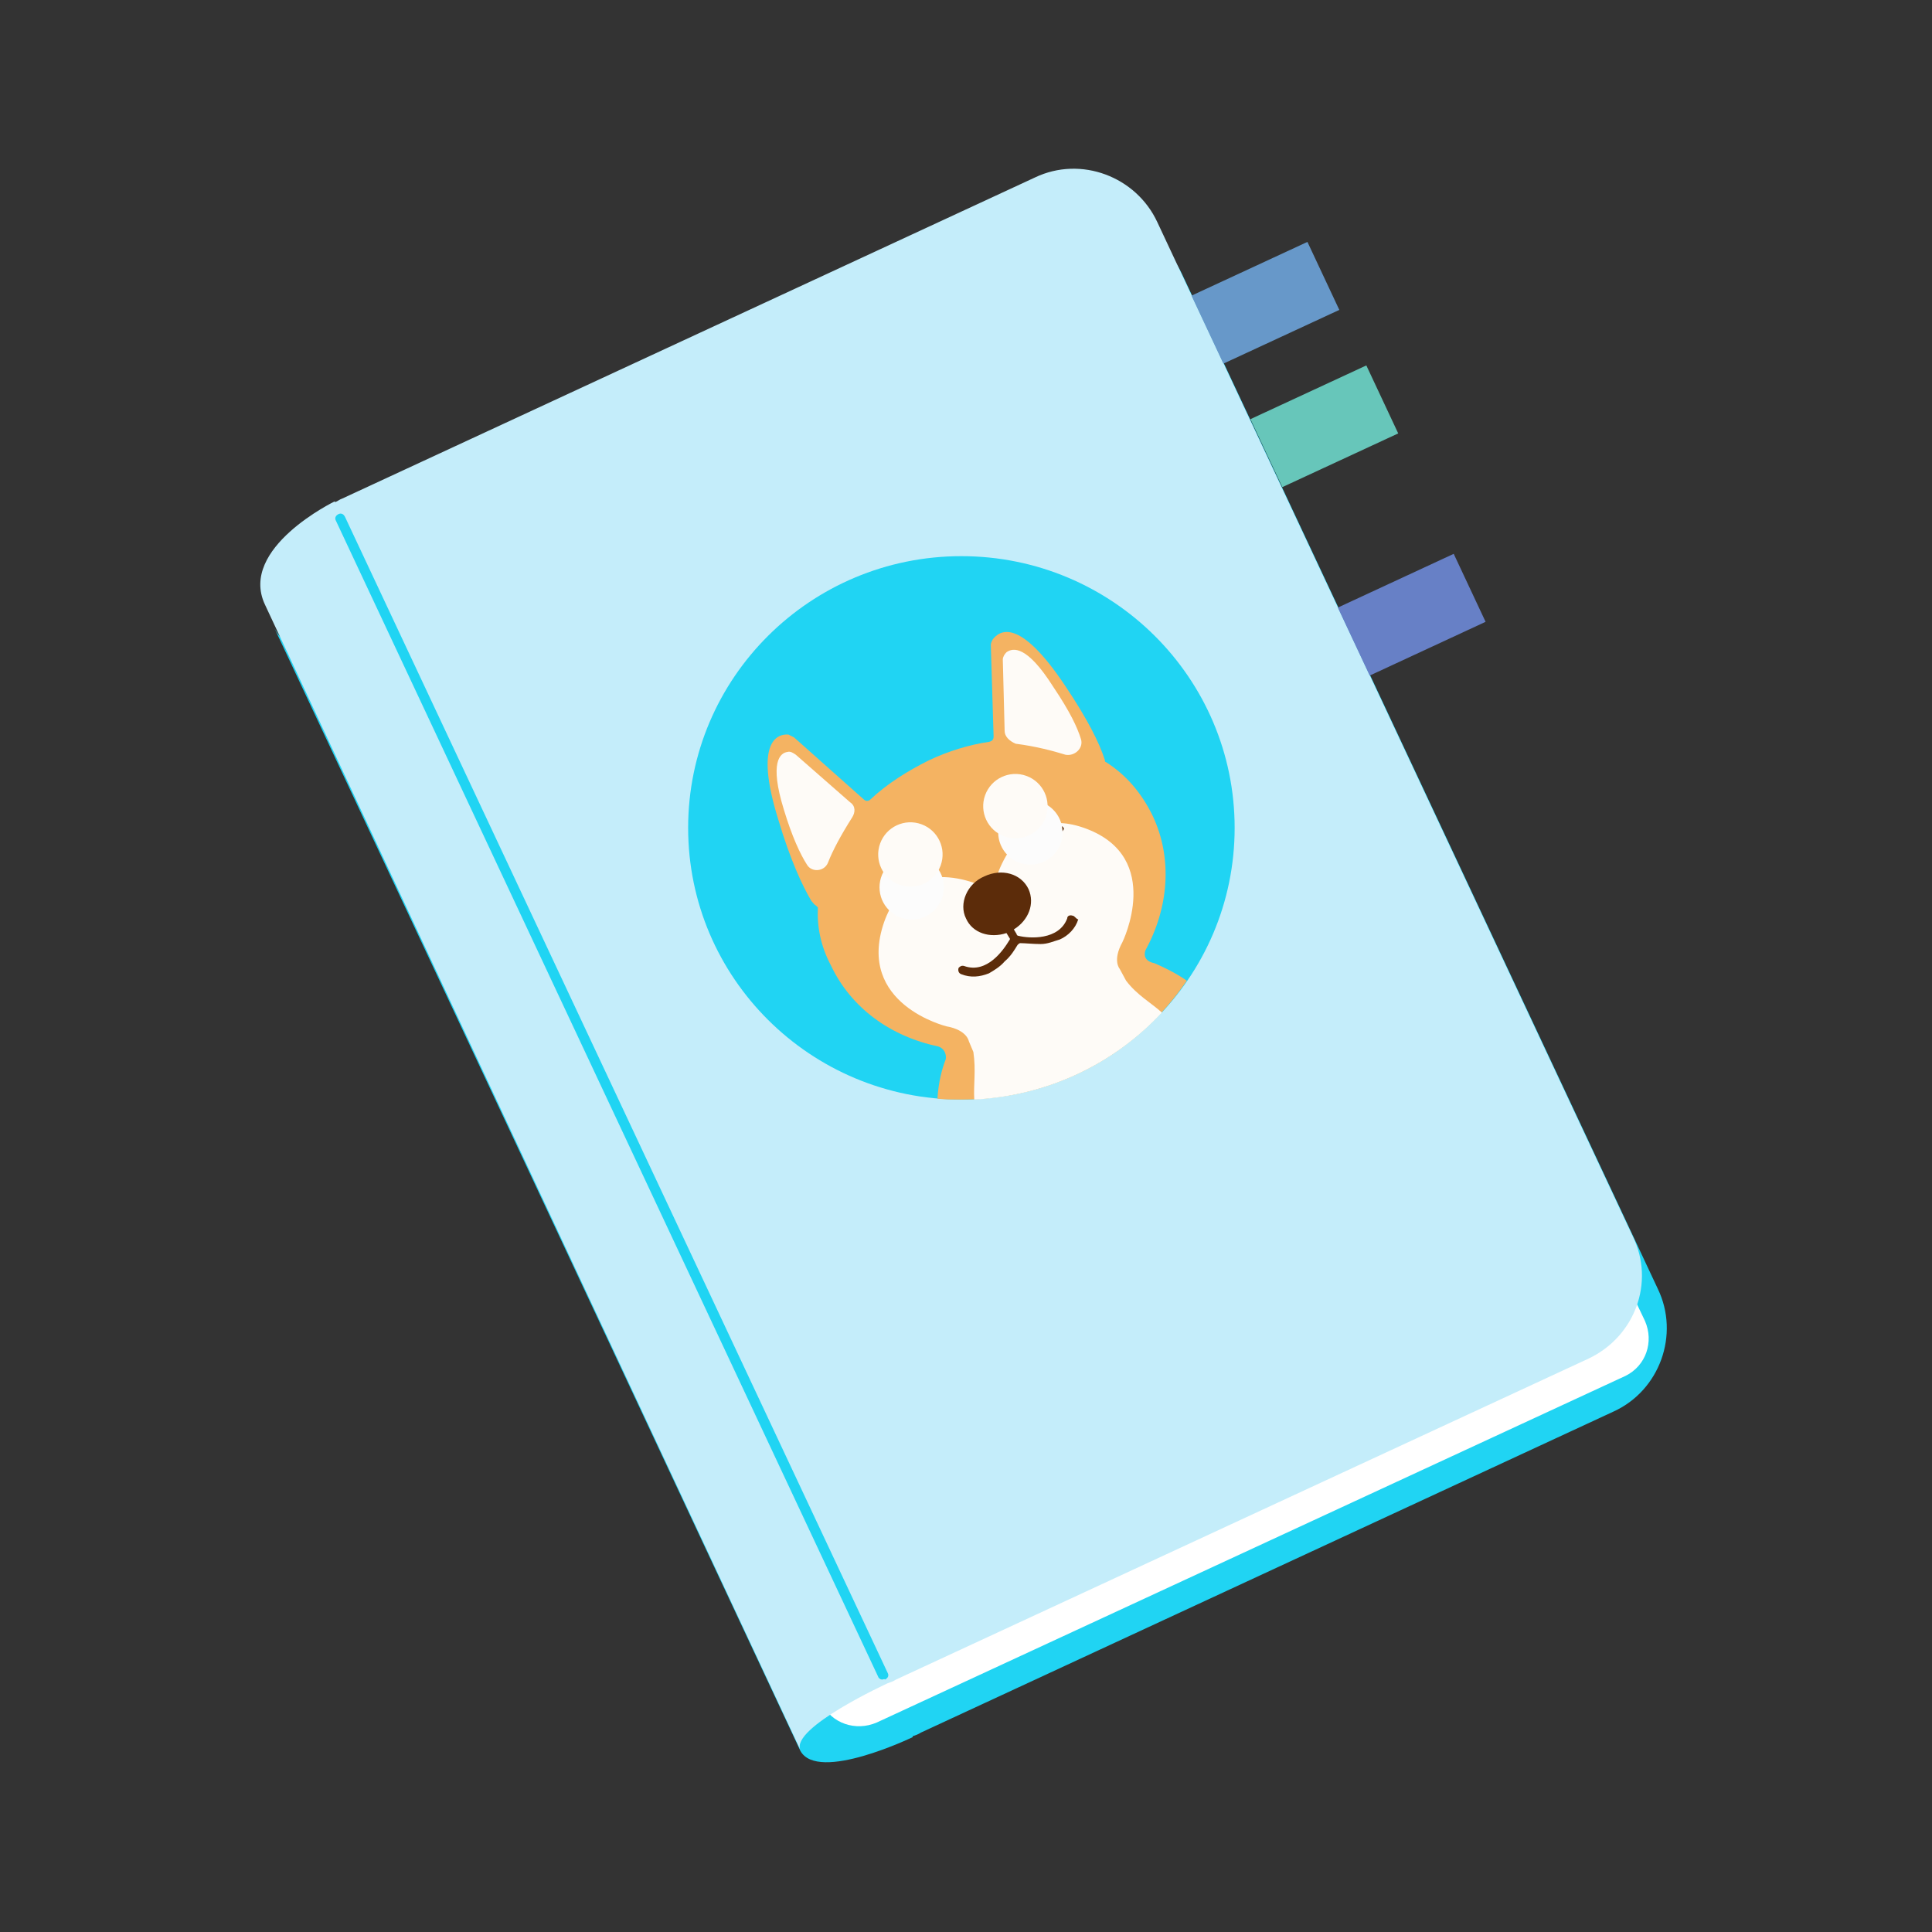 <svg xmlns="http://www.w3.org/2000/svg" width="60" height="60" viewBox="0 0 60 60">
    <rect x="0" y="0" width="60" height="60" fill="#333333" stroke="none"/>
    <g fill="none" fill-rule="evenodd" transform="translate(8 5)">
        <path fill="#20D4F3" fill-rule="nonzero" d="M43.486 35.028L28.714 3.523c-.657-1.42-2.371-2.074-3.8-1.392L3.4 12.102c-1.114.512-1.743 1.648-1.657 2.784-.486.228-.943.2-1.229-.397l16.343 34.886c.543.994 3.486-.426 3.486-.426v-.029c.086-.028.171-.056.257-.113l21.514-9.972c1.429-.653 2.057-2.386 1.372-3.807z"/>
        <path fill="#FFF" fill-rule="nonzero" d="M18.286 46.023L41.743 33.21l1.343 2.813c.285.653.028 1.392-.6 1.704L19.229 48.494c-.658.284-1.4.029-1.715-.596l-.143-.284.915-1.591z"/>
        <path fill="#C4EDFA" fill-rule="nonzero" d="M42.714 33.41L27.943 1.902C27.286.483 25.57-.17 24.143.511L2.629 10.483c-.086.028-.143.085-.229.114v-.029s-3 1.449-2.171 3.21l16.628 35.569c-.314-.682 2.714-2.074 2.714-2.074.086-.029.172-.057.258-.114l21.514-9.971c1.428-.682 2.057-2.358 1.371-3.779z"/>
        <path fill="#20D4F3" fill-rule="nonzero" d="M19.4 47.16c-.057 0-.086-.03-.114-.058L2.429 11.165c-.029-.057-.029-.142.085-.2.057-.027.143-.027.2.086l16.857 35.91c.029.056.029.141-.085.198-.029-.028-.057 0-.086 0z"/>
        <path fill="#6798C9" fill-rule="nonzero" d="M29.312 3.232L33.28 3.241 33.285 5.573 29.317 5.564z" transform="rotate(-24.999 31.299 4.403)"/>
        <path fill="#67C6BA" fill-rule="nonzero" d="M31.142 7.068L35.109 7.077 35.114 9.409 31.147 9.4z" transform="rotate(-24.999 33.128 8.238)"/>
        <path fill="#6780C6" fill-rule="nonzero" d="M33.856 12.92L37.823 12.928 37.828 15.26 33.861 15.252z" transform="rotate(-24.999 35.842 14.09)"/>
        <ellipse cx="21.857" cy="20.71" fill="#20D4F3" fill-rule="nonzero" rx="8.486" ry="8.438"/>
        <ellipse cx="21.857" cy="20.71" rx="8.486" ry="8.438"/>
        <path fill="#F4B362" fill-rule="nonzero" d="M21.114 29.12c.229.028.486.028.743.028 2.914 0 5.486-1.45 7-3.693-.371-.256-.743-.427-1-.54-.286-.057-.343-.227-.286-.398.715-1.307.858-2.84.229-4.176-.343-.71-.829-1.279-1.457-1.676-.029 0-.029-.029-.029-.057-.171-.54-.543-1.278-1.228-2.301-1.457-2.188-2.057-1.705-2.257-1.449-.029.057-.058.114-.058.17l.086 2.841c0 .086-.028.142-.143.17-.6.086-1.257.285-1.857.569-.686.34-1.314.739-1.828 1.222-.058.056-.143.056-.2 0l-2.172-1.932-.171-.085c-.315-.029-1.086.17-.315 2.642.372 1.25.743 2.045 1.029 2.528.057.057.086.114.143.142l.057.057c-.029.596.086 1.193.4 1.79.629 1.335 1.857 2.215 3.343 2.528.171.057.257.227.228.398-.114.284-.228.71-.257 1.221z"/>
        <path fill="#FEFBF7" fill-rule="nonzero" d="M26.971 25.455l-.2-.37s-.228-.255.086-.824c0 0 1.286-2.613-1.114-3.522-2.4-.91-2.914 1.931-2.914 1.931s-2.515-1.448-3.372.966c-.886 2.557 1.943 3.239 1.943 3.239.629.114.686.455.686.455l.143.34c.085.569 0 1.023.028 1.478 2.286-.114 4.343-1.108 5.829-2.7-.343-.312-.772-.539-1.115-.993z"/>
        <g fill-rule="nonzero" transform="translate(19.714 19.318)">
            <path fill="#5C2C0A" d="M4.971 1.165c.086.057.2.142.286.17.057.029.086.085.057.114-.057.085-.143.256-.143.256-.057.17-.142.312-.285.369-.2.085-.457.057-.6-.114l-.029-.028c-.057-.029-.143-.085-.2-.114-.114 0-.143-.057-.114-.113.057-.086.114-.228.114-.256.029-.142.143-.284.286-.341.171-.085.4-.085.571.028l.057.029zM1.2 2.983c-.114 0-.229-.057-.257-.085-.143-.057-.314-.057-.457 0-.2.085-.315.255-.315.454v.057c0 .114-.028.227-.057.313 0 .056.029.113.086.113.114 0 .257.057.257.057.143.057.314.085.486 0 .2-.085.314-.312.314-.511v-.057c0-.057 0-.142.057-.227-.028-.057-.057-.114-.114-.114z"/>
            <circle cx=".6" cy="3.239" r="1" fill="#FCFCFC"/>
            <circle cx="4.286" cy="1.534" r="1" fill="#FCFCFC"/>
            <circle cx=".559" cy="2.219" r="1" fill="#FEFBF7" transform="rotate(-70.001 .559 2.219)"/>
            <circle cx="3.82" cy=".718" r="1" fill="#FEFBF7" transform="rotate(-70.001 3.82 .718)"/>
        </g>
        <path fill="#FEFBF7" fill-rule="nonzero" d="M18.4 19.915l-1.686-1.477c-.085-.057-.171-.114-.257-.086-.228.029-.571.313-.114 1.79.257.852.514 1.392.714 1.705.143.255.543.227.657-.057.143-.37.4-.852.743-1.392.114-.17.114-.37-.057-.483zM23.2 17.699l-.057-2.216c0-.085.057-.17.114-.227.2-.142.629-.228 1.457 1.08.515.766.743 1.25.857 1.619.086.284-.2.54-.485.483-.372-.114-.886-.256-1.543-.341-.2-.086-.343-.228-.343-.398z"/>
        <path fill="#5C2C0A" fill-rule="nonzero" d="M25.314 23.438c-.085-.029-.171 0-.171.085-.257.682-1.172.625-1.514.54-.029 0-.058-.029-.058-.057l-.085-.142c.457-.284.657-.796.457-1.25-.229-.483-.829-.654-1.372-.398-.542.227-.8.852-.571 1.307.2.454.743.625 1.257.454l.086.142c.028.029.028.057 0 .086-.172.284-.686 1.05-1.4.795-.086-.028-.143.028-.172.057-.028.085 0 .17.086.199.286.113.572.085.857-.029.143-.085.343-.199.486-.369.2-.17.314-.37.4-.511.029-.029.057-.057.086-.057.143 0 .4.028.628.028.229 0 .4-.085.6-.142.257-.113.486-.34.572-.625-.057 0-.115-.113-.172-.113z"/>
    </g>
</svg>
